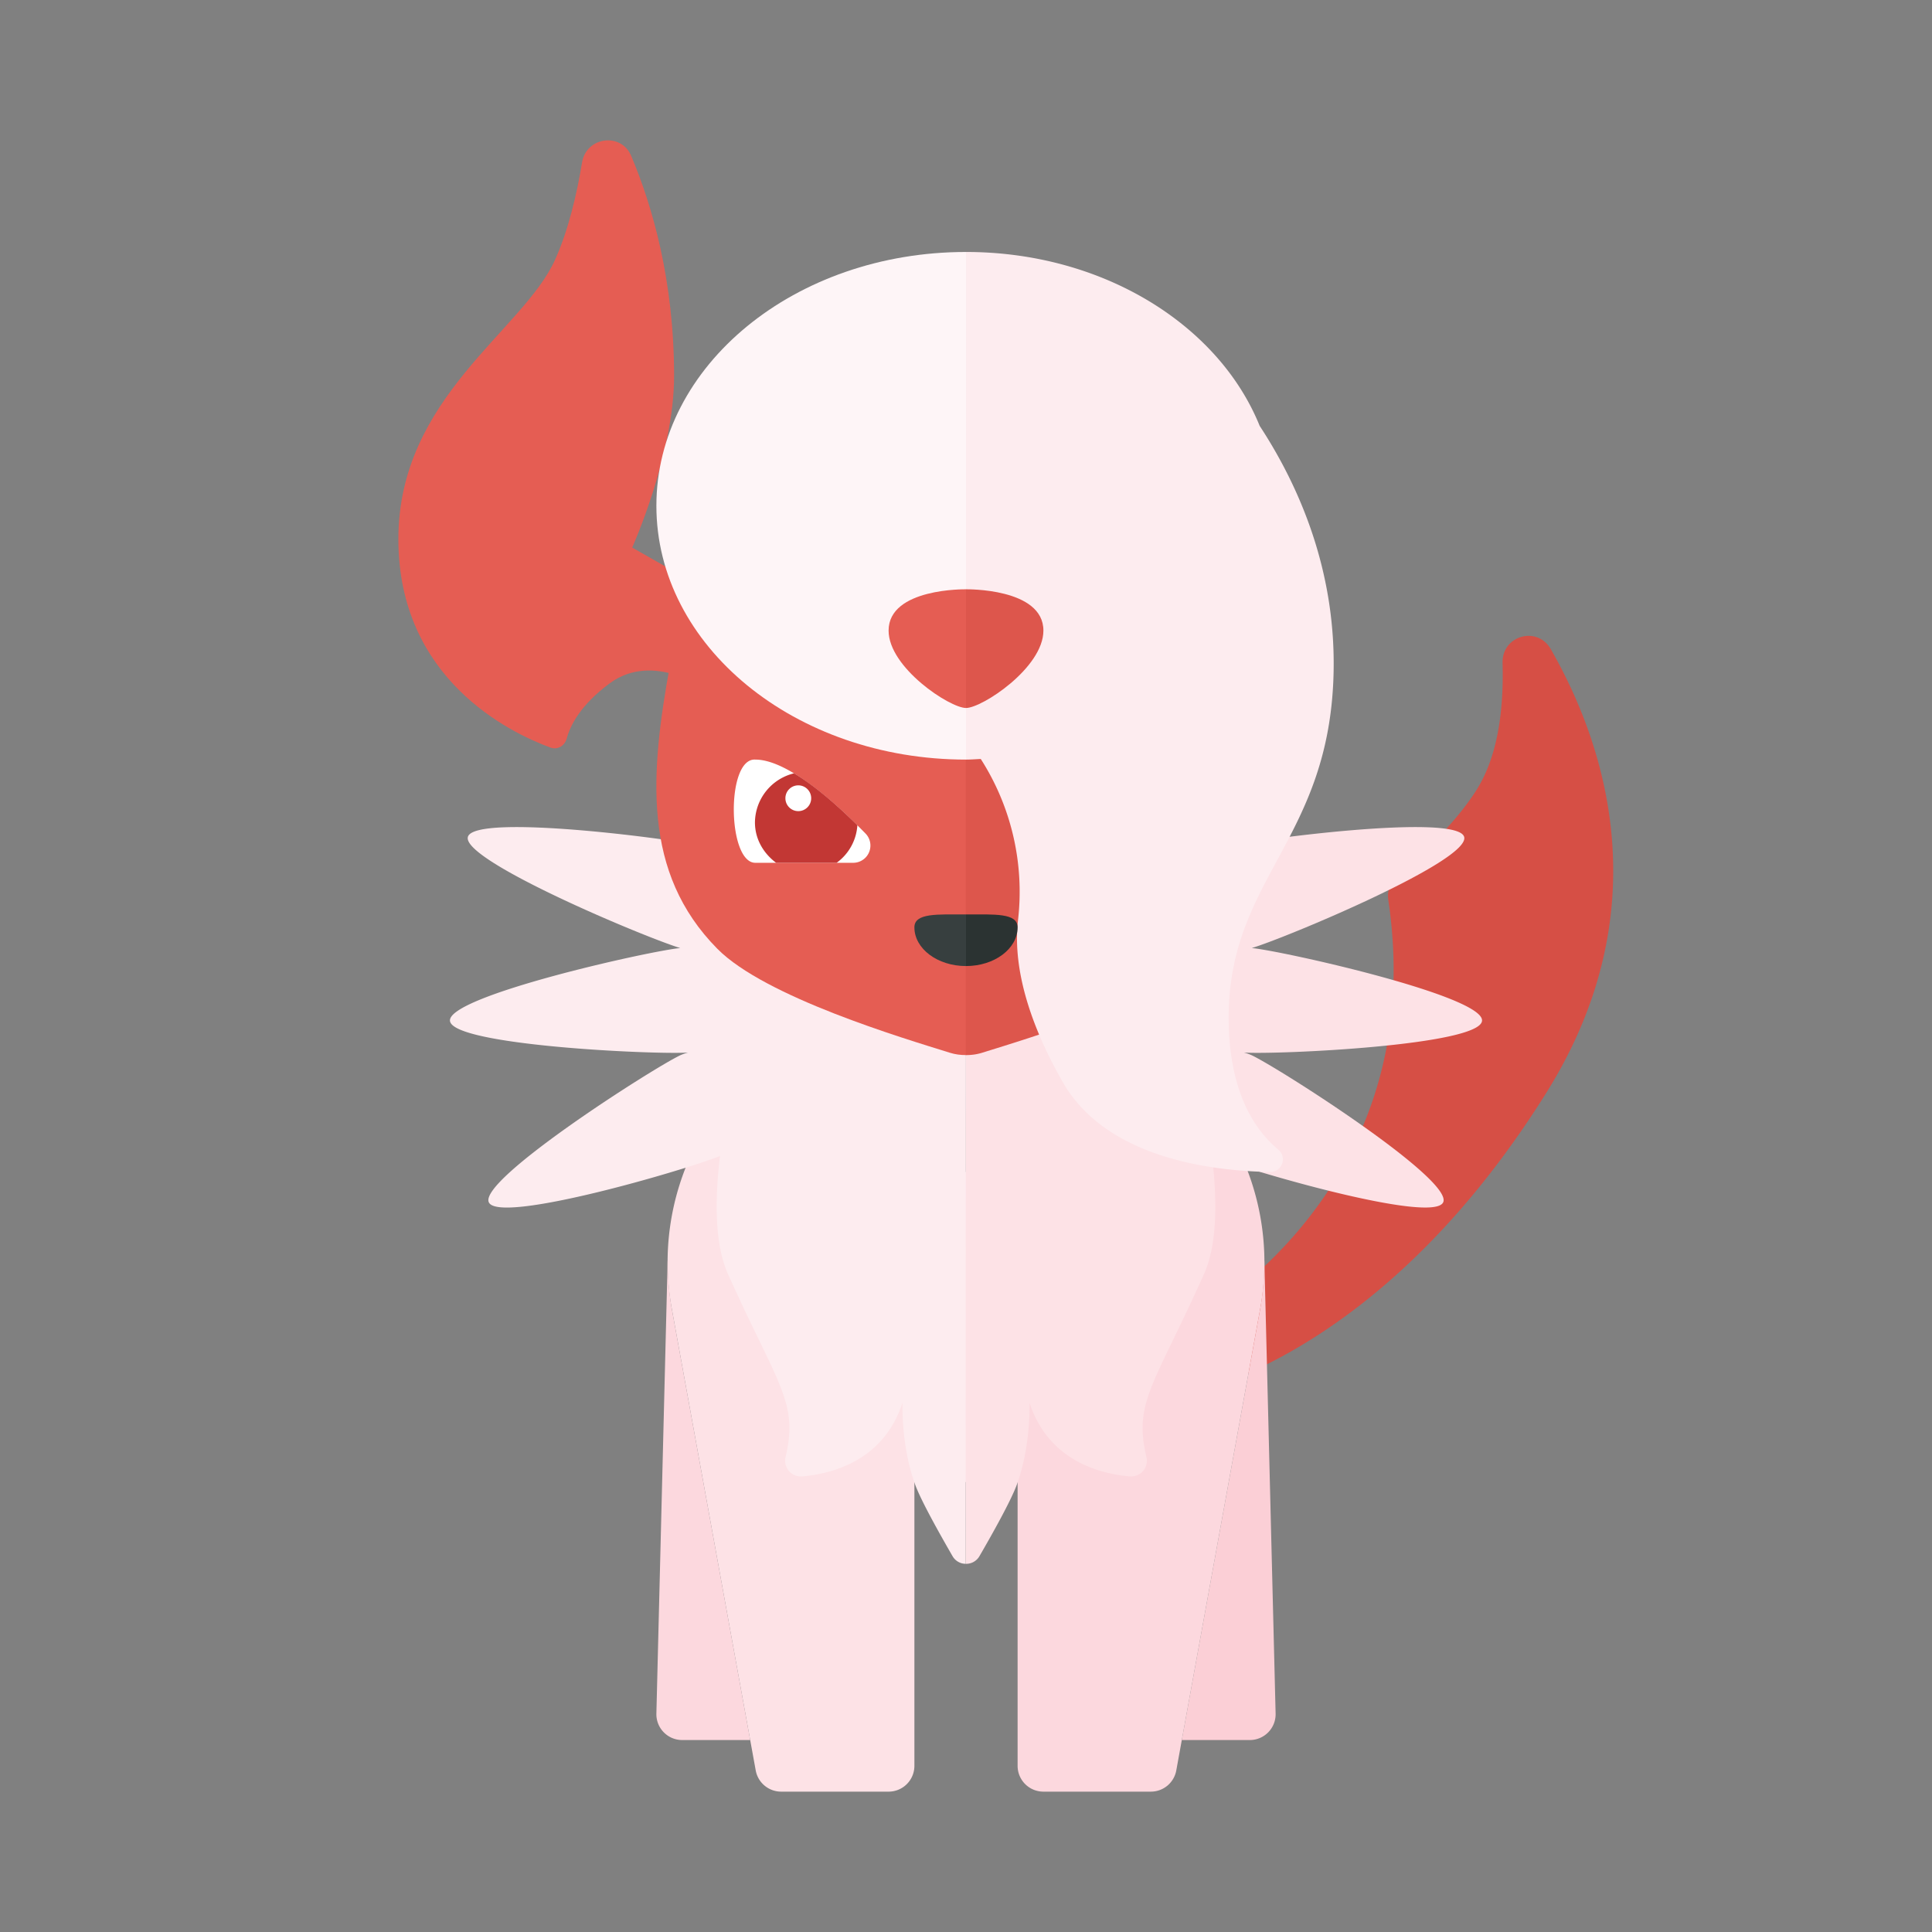 <svg xmlns="http://www.w3.org/2000/svg" width="100%" height="100%" viewBox="-2.72 -2.72 37.44 37.44"><rect x="-2.72" y="-2.72" width="37.44" height="37.44" fill="#808080" stroke="none"/><path fill="#D64F45" d="M20.056 23.082s5.005-2.454 4.128-8.359a.493.493 0 01.158-.449c.363-.313 1.125-1.008 1.551-1.685.374-.594.533-1.418.505-2.462-.014-.53.671-.727.935-.267 1.048 1.831 2.134 5.046-.089 8.6-3.442 5.5-7.389 5.938-7.389 5.938l.201-1.316z"/><path fill="#FBCFD6" d="M21.782 21.714l-.008.001a4.96 4.96 0 01-.072.925L20.182 31H21.5a.5.5 0 00.5-.512l-.218-8.774z"/><path fill="#FCD8DE" d="M19.537 15.72l1.718 3.789c.484.968.641 2.066.447 3.13l-1.627 8.95a.501.501 0 01-.492.411H17.5a.5.5 0 01-.5-.5V26h-1v-6.009c1.753 0 2.586-2.815 3.537-4.271z"/><path fill="#FDE2E6" d="M12.463 15.72l-1.718 3.789a4.995 4.995 0 00-.447 3.13l1.627 8.95a.501.501 0 00.492.411H14.5a.5.5 0 00.5-.5V26h1v-6.009c-1.753 0-2.586-2.815-3.537-4.271z"/><path fill="#FDECEF" d="M11.025 13.701c-.542-.145-4.552-.672-4.678-.202-.124.462 3.479 1.964 4.116 2.153-.569.051-4.505.926-4.463 1.41.042.479 3.977.658 4.614.615a1.025 1.025 0 00-.147.051c-.508.237-3.919 2.411-3.714 2.852.198.424 3.747-.605 4.48-.898-.109.904-.094 1.735.154 2.286.969 2.159 1.369 2.481 1.117 3.546a.305.305 0 00.323.377c.578-.05 1.578-.305 1.943-1.43 0 0-.033.813.24 1.577.11.308.475.959.729 1.398a.295.295 0 00.256.149L16 13.701s-4.952.006-4.975 0z"/><path fill="#FDE2E6" d="M16.261 27.436c.255-.439.619-1.09.729-1.398.273-.764.24-1.577.24-1.577.366 1.126 1.365 1.38 1.943 1.43a.305.305 0 00.323-.377c-.252-1.064.148-1.386 1.117-3.546.247-.551.263-1.382.154-2.286.732.292 4.282 1.321 4.48.898.206-.441-3.205-2.615-3.714-2.852a.984.984 0 00-.147-.051c.636.043 4.572-.136 4.614-.615.042-.484-3.894-1.359-4.462-1.41.636-.188 4.239-1.69 4.116-2.153-.126-.47-4.136.057-4.678.202-.024.006-4.975 0-4.975 0l-.005 13.884a.296.296 0 00.265-.149z"/><path fill="#FCD8DE" d="M10.218 21.714l.008.001a4.96 4.96 0 00.072.925l1.52 8.36H10.5a.5.5 0 01-.5-.512l.218-8.774z"/><path fill="#E55D53" d="M11 10.669s-1.045-.783-1.907-.145c-.566.419-.763.816-.83 1.066-.038.142-.178.228-.316.177C7.159 11.478 5 10.439 5 7.727 5 4.982 7.418 3.69 8.037 2.313c.259-.574.421-1.271.523-1.887.082-.495.757-.587.952-.125.412.975.831 2.421.831 4.267 0 1.522-.812 3.323-.812 3.323L11 8.728v1.941z"/><path fill="#E55D53" d="M10.265 10.161c-.388 2.125-.542 4.029.916 5.505.926.938 3.61 1.735 4.506 2.015.105.033.211.046.318.045v-12c-2.354.001-5.219 1.583-5.74 4.435z"/><path fill="#DD564C" d="M21.735 10.161c.388 2.125.542 4.029-.916 5.505-.926.938-3.61 1.735-4.506 2.015a1.02 1.02 0 01-.318.045v-12c2.354.001 5.219 1.583 5.74 4.435z"/><path fill="#FEF5F7" d="M10 7.081C10 9.798 12.686 12 16 12V2.163c-3.314 0-6 2.202-6 4.918z"/><path fill="#FDECEF" d="M17.008 15.111c-.116 1.008.293 2.136.869 3.142.833 1.452 2.823 1.717 4.013 1.739a.245.245 0 00.159-.436c-.463-.387-.959-1.134-.959-2.555 0-2.664 1.894-3.414 2.028-6.522.09-2.085-.662-3.779-1.427-4.946-.792-1.958-3.038-3.37-5.691-3.37V12c.097 0 .191-.008.286-.012a4.77 4.77 0 01.722 3.123z"/><path fill="#E55D53" d="M14.5 9.5c0 .719 1.187 1.5 1.5 1.5V8.7s-1.5-.028-1.5.8z"/><path fill="#DD564C" d="M17.5 9.5c0 .719-1.188 1.5-1.5 1.5V8.7s1.5-.028 1.5.8z"/><path fill="#FFF" d="M13.816 14a.334.334 0 00.236-.568C13.475 12.841 12.545 12 11.917 12c-.571-.034-.54 2 0 2h1.899z"/><path fill="#C23734" d="M13.895 13.272c-.356-.352-.8-.75-1.227-1.006a.99.99 0 00-.758.95c0 .327.167.602.41.784h1.173a.976.976 0 00.402-.728z"/><circle cx="12.75" cy="12.749" r=".25" fill="#FFF"/><path fill="#373F3F" d="M16 15.001c-.552 0-1-.032-1 .25 0 .414.448.75 1 .75v-1z"/><path fill="#2B3332" d="M17 15.251c0-.282-.448-.25-1-.25v1c.552 0 1-.336 1-.75z"/></svg>